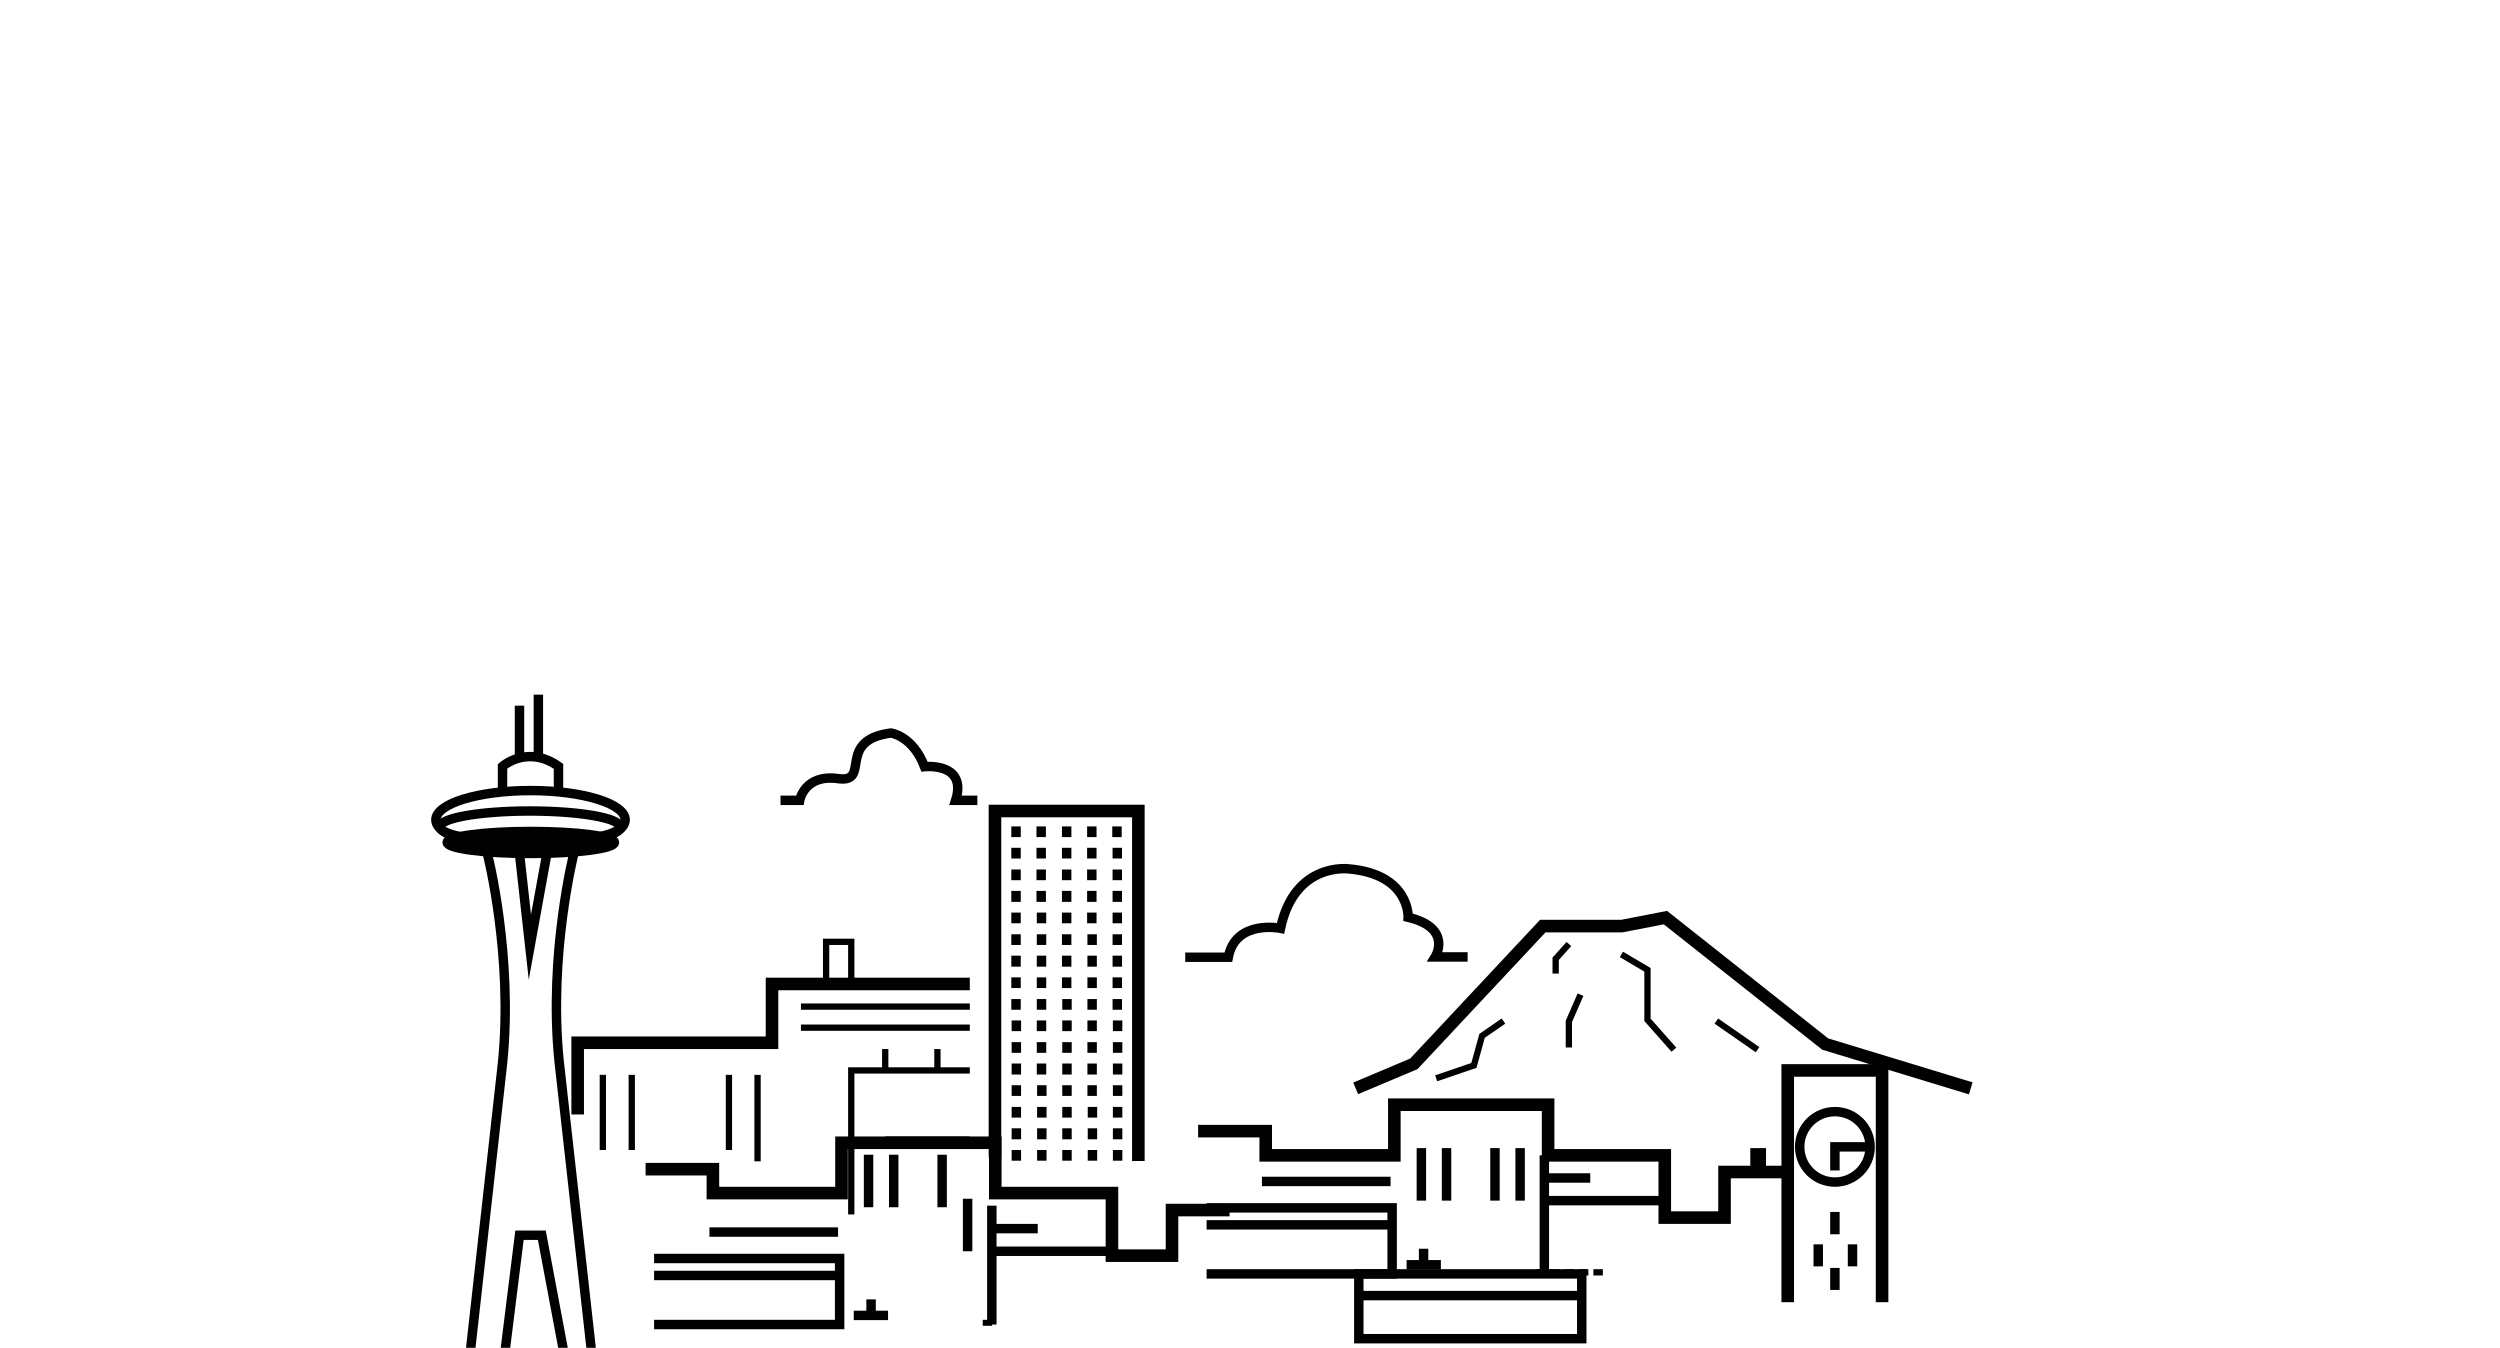 <?xml version="1.0" encoding="utf-8"?>
<!-- Generator: Adobe Illustrator 18.1.0, SVG Export Plug-In . SVG Version: 6.00 Build 0)  -->
<svg version="1.1" id="Layer_1" xmlns="http://www.w3.org/2000/svg" xmlns:xlink="http://www.w3.org/1999/xlink" x="0px" y="0px"
	 viewBox="0 0 795 428.6" enable-background="new 0 0 795 428.6" xml:space="preserve">
<path fill="none" stroke="#010101" stroke-width="3" stroke-miterlimit="10" d="M466.7,304.3h-10.3c0,0,5.7-9.2-8.6-12.6
	c0,0,0.6-13.7-18.9-15.4c0,0-17.2-2.3-21.7,18.9c0,0-14.3-2.9-16.6,9.2h-13.7"/>
<path fill="none" stroke="#010101" stroke-width="3" stroke-miterlimit="10" d="M248.2,254.5h6.1c0,0,1.5-8.4,12.2-6.9
	s-0.8-12.2,16.8-14.5c0,0,6.9,0.8,10.7,10.7c0,0,13.7-1.5,9.9,10.7h6.9"/>
<circle fill="none" stroke="#010101" stroke-width="3" stroke-miterlimit="10" cx="583.5" cy="364.7" r="11.2"/>
<polyline fill="none" stroke="#010101" stroke-width="3" stroke-miterlimit="10" points="594.7,364.7 583.5,364.7 583.5,372.2 "/>
<polyline fill="none" stroke="#010101" stroke-width="4" stroke-miterlimit="10" points="568.5,414.1 568.5,340.4 598.5,340.4 
	598.5,414.1 "/>
<line fill="none" stroke="#010101" stroke-width="3" stroke-miterlimit="10" x1="583.5" y1="385.4" x2="583.5" y2="392.5"/>
<line fill="none" stroke="#010101" stroke-width="3" stroke-miterlimit="10" x1="583.5" y1="403.2" x2="583.5" y2="410.2"/>
<line fill="none" stroke="#010101" stroke-width="3" stroke-miterlimit="10" x1="578.2" y1="395.7" x2="578.2" y2="402.7"/>
<line fill="none" stroke="#010101" stroke-width="3" stroke-miterlimit="10" x1="589.1" y1="395.7" x2="589.1" y2="402.7"/>
<path fill="none" stroke="#010101" stroke-width="3" stroke-miterlimit="10" d="M493.4,404.6"/>
<path fill="none" stroke="#010101" stroke-width="3" stroke-miterlimit="10" d="M602.6,351.1"/>
<line fill="none" stroke="#010101" stroke-width="3" stroke-miterlimit="10" x1="489.8" y1="403.6" x2="489.8" y2="405.6"/>
<line fill="none" stroke="#010101" stroke-width="3" stroke-miterlimit="10" x1="494.4" y1="403.6" x2="494.4" y2="405.6"/>
<line fill="none" stroke="#010101" stroke-width="3" stroke-miterlimit="10" x1="499" y1="403.6" x2="499" y2="405.6"/>
<line fill="none" stroke="#010101" stroke-width="3" stroke-miterlimit="10" x1="503.6" y1="403.6" x2="503.6" y2="405.6"/>
<line fill="none" stroke="#010101" stroke-width="3" stroke-miterlimit="10" x1="508.2" y1="403.6" x2="508.2" y2="405.6"/>
<polyline fill="none" stroke="#010101" stroke-width="4" stroke-miterlimit="10" points="183.7,354.4 183.7,331.6 245.5,331.6 
	245.5,312.9 308.4,312.9 "/>
<line fill="none" stroke="#010101" stroke-width="2" stroke-miterlimit="10" x1="191.7" y1="341.8" x2="191.7" y2="365.7"/>
<line fill="none" stroke="#010101" stroke-width="2" stroke-miterlimit="10" x1="200.9" y1="341.8" x2="200.9" y2="365.7"/>
<line fill="none" stroke="#010101" stroke-width="2" stroke-miterlimit="10" x1="231.8" y1="341.8" x2="231.8" y2="365.7"/>
<line fill="none" stroke="#010101" stroke-width="2" stroke-miterlimit="10" x1="240.9" y1="341.8" x2="240.9" y2="369.3"/>
<line fill="none" stroke="#010101" stroke-width="2" stroke-miterlimit="10" x1="254.7" y1="320.1" x2="308.4" y2="320.1"/>
<line fill="none" stroke="#010101" stroke-width="2" stroke-miterlimit="10" x1="254.7" y1="326.8" x2="308.4" y2="326.8"/>
<polyline fill="none" stroke="#010101" stroke-width="2" stroke-miterlimit="10" points="308.4,340.4 270.7,340.4 270.7,386.2 "/>
<line fill="none" stroke="#010101" stroke-width="2" stroke-miterlimit="10" x1="281.5" y1="362.4" x2="308.4" y2="362.4"/>
<line fill="none" stroke="#010101" stroke-width="2" stroke-miterlimit="10" x1="281.5" y1="340.4" x2="281.5" y2="333.6"/>
<line fill="none" stroke="#010101" stroke-width="2" stroke-miterlimit="10" x1="298.1" y1="340.4" x2="298.1" y2="333.6"/>
<rect x="262.7" y="299.5" fill="none" stroke="#010101" stroke-width="2" stroke-miterlimit="10" width="8" height="13.4"/>
<rect x="432.1" y="405.1" fill="none" stroke="#010101" stroke-width="3" stroke-miterlimit="10" width="70.9" height="20.6"/>
<line fill="none" stroke="#010101" stroke-width="3" stroke-miterlimit="10" x1="432.1" y1="412" x2="503" y2="412"/>
<line fill="none" stroke="#010101" stroke-width="3" stroke-miterlimit="10" x1="447.3" y1="402.2" x2="458.2" y2="402.2"/>
<line fill="none" stroke="#010101" stroke-width="3" stroke-miterlimit="10" x1="452.7" y1="402.2" x2="452.7" y2="397.1"/>
<polyline fill="none" stroke="#010101" stroke-width="3" stroke-miterlimit="10" points="383.7,384.1 442.7,384.1 442.7,405.1 
	383.7,405.1 "/>
<line fill="none" stroke="#010101" stroke-width="3" stroke-miterlimit="10" x1="383.7" y1="389.5" x2="442.7" y2="389.5"/>
<polyline fill="none" stroke="#010101" stroke-width="4" stroke-miterlimit="10" points="566.7,372.7 548.4,372.7 548.4,387.2 
	529.4,387.2 529.4,367.4 492.3,367.4 492.3,351.3 443.4,351.3 443.4,367.4 402.5,367.4 402.5,359.7 381,359.7 "/>
<line fill="none" stroke="#010101" stroke-width="5" stroke-miterlimit="10" x1="559.1" y1="372.7" x2="559.1" y2="365.1"/>
<line fill="none" stroke="#010101" stroke-width="3" stroke-miterlimit="10" x1="452" y1="365.1" x2="452" y2="381.8"/>
<line fill="none" stroke="#010101" stroke-width="3" stroke-miterlimit="10" x1="460" y1="365.1" x2="460" y2="381.8"/>
<line fill="none" stroke="#010101" stroke-width="3" stroke-miterlimit="10" x1="475.4" y1="365.1" x2="475.4" y2="381.8"/>
<line fill="none" stroke="#010101" stroke-width="3" stroke-miterlimit="10" x1="483.4" y1="365.1" x2="483.4" y2="381.8"/>
<line fill="none" stroke="#010101" stroke-width="3" stroke-miterlimit="10" x1="491.1" y1="367.4" x2="491.1" y2="405.1"/>
<line fill="none" stroke="#010101" stroke-width="3" stroke-miterlimit="10" x1="492.3" y1="381.8" x2="529.4" y2="381.8"/>
<line fill="none" stroke="#010101" stroke-width="3" stroke-miterlimit="10" x1="492.3" y1="374.6" x2="505.7" y2="374.6"/>
<line fill="none" stroke="#010101" stroke-width="3" stroke-miterlimit="10" x1="401.3" y1="375.7" x2="442.2" y2="375.7"/>
<ellipse fill="#010101" stroke="#010101" stroke-width="3" stroke-miterlimit="10" cx="168.8" cy="267.9" rx="26.6" ry="3.5"/>
<ellipse fill="none" stroke="#010101" stroke-width="3" stroke-miterlimit="10" cx="168.5" cy="262.9" rx="28.6" ry="5"/>
<ellipse fill="none" stroke="#010101" stroke-width="3" stroke-miterlimit="10" cx="168.7" cy="260.7" rx="30.1" ry="9.3"/>
<path fill="none" stroke="#010101" stroke-width="3" stroke-miterlimit="10" d="M159.8,250.9v-7.2c0,0,7.9-7,17.8,0v8.7"/>
<line fill="none" stroke="#010101" stroke-width="3" stroke-miterlimit="10" x1="165.2" y1="240.6" x2="165.2" y2="224.4"/>
<line fill="none" stroke="#010101" stroke-width="3" stroke-miterlimit="10" x1="171.2" y1="240.6" x2="171.2" y2="220.9"/>
<path fill="none" stroke="#010101" stroke-width="3" stroke-miterlimit="10" d="M155,271.5c0,0,8.3,32.6,4.8,66.6l-10.2,91.4"/>
<path fill="none" stroke="#010101" stroke-width="3" stroke-miterlimit="10" d="M182.6,270.9c0,0-8.3,32.6-4.8,66.6l10.2,91.4"/>
<polyline fill="none" stroke="#010101" stroke-width="3" stroke-miterlimit="10" points="160.7,428.9 165.2,392.8 172.3,392.8 
	179.7,432.2 "/>
<polyline fill="none" stroke="#010101" stroke-width="3" stroke-miterlimit="10" points="165.2,271.5 168.5,301.2 173.9,271.5 "/>
<polyline fill="none" stroke="#010101" stroke-width="4" stroke-miterlimit="10" points="431.1,346.1 449.6,338.3 490.6,294.5 
	515.7,294.5 529.6,291.8 580.4,332 626.7,346.1 "/>
<polyline fill="none" stroke="#010101" stroke-width="2" stroke-miterlimit="10" points="498.9,300.2 494.7,304.9 494.7,309.6 "/>
<polyline fill="none" stroke="#010101" stroke-width="2" stroke-miterlimit="10" points="478.1,324.7 471.3,329.4 468.7,338.8 
	456.7,342.9 "/>
<line fill="none" stroke="#010101" stroke-width="2" stroke-miterlimit="10" x1="545.8" y1="324.7" x2="558.9" y2="333.8"/>
<polyline fill="none" stroke="#010101" stroke-width="2" stroke-miterlimit="10" points="502.6,316.3 498.9,324.8 498.9,333.1 "/>
<polyline fill="none" stroke="#010101" stroke-width="2" stroke-miterlimit="10" points="515.6,303.5 523.9,308.4 523.9,324.3 
	532.3,333.8 "/>
<polyline fill="none" stroke="#010101" stroke-width="4" stroke-miterlimit="10" points="316.4,368 316.4,257.9 362,257.9 
	362,369.2 "/>
<path fill="none" stroke="#010101" stroke-width="3" stroke-miterlimit="10" d="M326.7,264.5"/>
<line fill="none" stroke="#010101" stroke-width="3" stroke-miterlimit="10" x1="323.1" y1="262.8" x2="323.1" y2="266.2"/>
<line fill="none" stroke="#010101" stroke-width="3" stroke-miterlimit="10" x1="331.1" y1="262.8" x2="331.1" y2="266.2"/>
<line fill="none" stroke="#010101" stroke-width="3" stroke-miterlimit="10" x1="339.2" y1="262.8" x2="339.2" y2="266.2"/>
<path fill="none" stroke="#010101" stroke-width="3" stroke-miterlimit="10" d="M350.9,264.5"/>
<line fill="none" stroke="#010101" stroke-width="3" stroke-miterlimit="10" x1="347.2" y1="262.8" x2="347.2" y2="266.2"/>
<line fill="none" stroke="#010101" stroke-width="3" stroke-miterlimit="10" x1="355.2" y1="262.8" x2="355.2" y2="266.2"/>
<path fill="none" stroke="#010101" stroke-width="3" stroke-miterlimit="10" d="M326.7,271.3"/>
<line fill="none" stroke="#010101" stroke-width="3" stroke-miterlimit="10" x1="323.1" y1="269.6" x2="323.1" y2="273"/>
<line fill="none" stroke="#010101" stroke-width="3" stroke-miterlimit="10" x1="331.1" y1="269.6" x2="331.1" y2="273"/>
<line fill="none" stroke="#010101" stroke-width="3" stroke-miterlimit="10" x1="339.2" y1="269.6" x2="339.2" y2="273"/>
<path fill="none" stroke="#010101" stroke-width="3" stroke-miterlimit="10" d="M350.9,271.3"/>
<line fill="none" stroke="#010101" stroke-width="3" stroke-miterlimit="10" x1="347.2" y1="269.6" x2="347.2" y2="273"/>
<line fill="none" stroke="#010101" stroke-width="3" stroke-miterlimit="10" x1="355.3" y1="269.6" x2="355.3" y2="273"/>
<path fill="none" stroke="#010101" stroke-width="3" stroke-miterlimit="10" d="M326.8,278.2"/>
<line fill="none" stroke="#010101" stroke-width="3" stroke-miterlimit="10" x1="323.1" y1="276.5" x2="323.1" y2="279.9"/>
<line fill="none" stroke="#010101" stroke-width="3" stroke-miterlimit="10" x1="331.1" y1="276.5" x2="331.1" y2="279.9"/>
<line fill="none" stroke="#010101" stroke-width="3" stroke-miterlimit="10" x1="339.2" y1="276.5" x2="339.2" y2="279.9"/>
<path fill="none" stroke="#010101" stroke-width="3" stroke-miterlimit="10" d="M350.9,278.2"/>
<line fill="none" stroke="#010101" stroke-width="3" stroke-miterlimit="10" x1="347.2" y1="276.5" x2="347.2" y2="279.9"/>
<line fill="none" stroke="#010101" stroke-width="3" stroke-miterlimit="10" x1="355.3" y1="276.5" x2="355.3" y2="279.9"/>
<path fill="none" stroke="#010101" stroke-width="3" stroke-miterlimit="10" d="M326.8,285.1"/>
<line fill="none" stroke="#010101" stroke-width="3" stroke-miterlimit="10" x1="323.1" y1="283.3" x2="323.1" y2="286.8"/>
<line fill="none" stroke="#010101" stroke-width="3" stroke-miterlimit="10" x1="331.1" y1="283.3" x2="331.1" y2="286.8"/>
<line fill="none" stroke="#010101" stroke-width="3" stroke-miterlimit="10" x1="339.2" y1="283.3" x2="339.2" y2="286.8"/>
<path fill="none" stroke="#010101" stroke-width="3" stroke-miterlimit="10" d="M350.9,285.1"/>
<line fill="none" stroke="#010101" stroke-width="3" stroke-miterlimit="10" x1="347.2" y1="283.3" x2="347.2" y2="286.8"/>
<line fill="none" stroke="#010101" stroke-width="3" stroke-miterlimit="10" x1="355.3" y1="283.3" x2="355.3" y2="286.8"/>
<path fill="none" stroke="#010101" stroke-width="3" stroke-miterlimit="10" d="M326.8,291.9"/>
<line fill="none" stroke="#010101" stroke-width="3" stroke-miterlimit="10" x1="323.1" y1="290.2" x2="323.1" y2="293.6"/>
<line fill="none" stroke="#010101" stroke-width="3" stroke-miterlimit="10" x1="331.2" y1="290.2" x2="331.2" y2="293.6"/>
<line fill="none" stroke="#010101" stroke-width="3" stroke-miterlimit="10" x1="339.2" y1="290.2" x2="339.2" y2="293.6"/>
<path fill="none" stroke="#010101" stroke-width="3" stroke-miterlimit="10" d="M350.9,291.9"/>
<line fill="none" stroke="#010101" stroke-width="3" stroke-miterlimit="10" x1="347.2" y1="290.2" x2="347.2" y2="293.6"/>
<line fill="none" stroke="#010101" stroke-width="3" stroke-miterlimit="10" x1="355.3" y1="290.2" x2="355.3" y2="293.6"/>
<path fill="none" stroke="#010101" stroke-width="3" stroke-miterlimit="10" d="M326.8,298.8"/>
<line fill="none" stroke="#010101" stroke-width="3" stroke-miterlimit="10" x1="323.1" y1="297.1" x2="323.1" y2="300.5"/>
<line fill="none" stroke="#010101" stroke-width="3" stroke-miterlimit="10" x1="331.2" y1="297.1" x2="331.2" y2="300.5"/>
<line fill="none" stroke="#010101" stroke-width="3" stroke-miterlimit="10" x1="339.2" y1="297.1" x2="339.2" y2="300.5"/>
<path fill="none" stroke="#010101" stroke-width="3" stroke-miterlimit="10" d="M350.9,298.8"/>
<line fill="none" stroke="#010101" stroke-width="3" stroke-miterlimit="10" x1="347.3" y1="297.1" x2="347.3" y2="300.5"/>
<line fill="none" stroke="#010101" stroke-width="3" stroke-miterlimit="10" x1="355.3" y1="297.1" x2="355.3" y2="300.5"/>
<path fill="none" stroke="#010101" stroke-width="3" stroke-miterlimit="10" d="M326.8,305.6"/>
<line fill="none" stroke="#010101" stroke-width="3" stroke-miterlimit="10" x1="323.1" y1="303.9" x2="323.1" y2="307.4"/>
<line fill="none" stroke="#010101" stroke-width="3" stroke-miterlimit="10" x1="331.2" y1="303.9" x2="331.2" y2="307.4"/>
<line fill="none" stroke="#010101" stroke-width="3" stroke-miterlimit="10" x1="339.2" y1="303.9" x2="339.2" y2="307.4"/>
<path fill="none" stroke="#010101" stroke-width="3" stroke-miterlimit="10" d="M350.9,305.6"/>
<line fill="none" stroke="#010101" stroke-width="3" stroke-miterlimit="10" x1="347.3" y1="303.9" x2="347.3" y2="307.4"/>
<line fill="none" stroke="#010101" stroke-width="3" stroke-miterlimit="10" x1="355.3" y1="303.9" x2="355.3" y2="307.4"/>
<path fill="none" stroke="#010101" stroke-width="3" stroke-miterlimit="10" d="M326.8,312.5"/>
<line fill="none" stroke="#010101" stroke-width="3" stroke-miterlimit="10" x1="323.1" y1="310.8" x2="323.1" y2="314.2"/>
<line fill="none" stroke="#010101" stroke-width="3" stroke-miterlimit="10" x1="331.2" y1="310.8" x2="331.2" y2="314.2"/>
<line fill="none" stroke="#010101" stroke-width="3" stroke-miterlimit="10" x1="339.2" y1="310.8" x2="339.2" y2="314.2"/>
<path fill="none" stroke="#010101" stroke-width="3" stroke-miterlimit="10" d="M351,312.5"/>
<line fill="none" stroke="#010101" stroke-width="3" stroke-miterlimit="10" x1="347.3" y1="310.8" x2="347.3" y2="314.2"/>
<line fill="none" stroke="#010101" stroke-width="3" stroke-miterlimit="10" x1="355.3" y1="310.8" x2="355.3" y2="314.2"/>
<path fill="none" stroke="#010101" stroke-width="3" stroke-miterlimit="10" d="M326.8,319.4"/>
<line fill="none" stroke="#010101" stroke-width="3" stroke-miterlimit="10" x1="323.1" y1="317.7" x2="323.1" y2="321.1"/>
<line fill="none" stroke="#010101" stroke-width="3" stroke-miterlimit="10" x1="331.2" y1="317.7" x2="331.2" y2="321.1"/>
<line fill="none" stroke="#010101" stroke-width="3" stroke-miterlimit="10" x1="339.3" y1="317.7" x2="339.3" y2="321.1"/>
<path fill="none" stroke="#010101" stroke-width="3" stroke-miterlimit="10" d="M351,319.4"/>
<line fill="none" stroke="#010101" stroke-width="3" stroke-miterlimit="10" x1="347.3" y1="317.7" x2="347.3" y2="321.1"/>
<line fill="none" stroke="#010101" stroke-width="3" stroke-miterlimit="10" x1="355.3" y1="317.7" x2="355.3" y2="321.1"/>
<path fill="none" stroke="#010101" stroke-width="3" stroke-miterlimit="10" d="M326.8,326.2"/>
<line fill="none" stroke="#010101" stroke-width="3" stroke-miterlimit="10" x1="323.2" y1="324.5" x2="323.2" y2="327.9"/>
<line fill="none" stroke="#010101" stroke-width="3" stroke-miterlimit="10" x1="331.2" y1="324.5" x2="331.2" y2="327.9"/>
<line fill="none" stroke="#010101" stroke-width="3" stroke-miterlimit="10" x1="339.3" y1="324.5" x2="339.3" y2="327.9"/>
<path fill="none" stroke="#010101" stroke-width="3" stroke-miterlimit="10" d="M351,326.2"/>
<line fill="none" stroke="#010101" stroke-width="3" stroke-miterlimit="10" x1="347.3" y1="324.5" x2="347.3" y2="327.9"/>
<line fill="none" stroke="#010101" stroke-width="3" stroke-miterlimit="10" x1="355.4" y1="324.5" x2="355.4" y2="327.9"/>
<path fill="none" stroke="#010101" stroke-width="3" stroke-miterlimit="10" d="M326.9,333.1"/>
<line fill="none" stroke="#010101" stroke-width="3" stroke-miterlimit="10" x1="323.2" y1="331.4" x2="323.2" y2="334.8"/>
<line fill="none" stroke="#010101" stroke-width="3" stroke-miterlimit="10" x1="331.2" y1="331.4" x2="331.2" y2="334.8"/>
<line fill="none" stroke="#010101" stroke-width="3" stroke-miterlimit="10" x1="339.3" y1="331.4" x2="339.3" y2="334.8"/>
<path fill="none" stroke="#010101" stroke-width="3" stroke-miterlimit="10" d="M351,333.1"/>
<line fill="none" stroke="#010101" stroke-width="3" stroke-miterlimit="10" x1="347.3" y1="331.4" x2="347.3" y2="334.8"/>
<line fill="none" stroke="#010101" stroke-width="3" stroke-miterlimit="10" x1="355.4" y1="331.4" x2="355.4" y2="334.8"/>
<path fill="none" stroke="#010101" stroke-width="3" stroke-miterlimit="10" d="M326.9,340"/>
<line fill="none" stroke="#010101" stroke-width="3" stroke-miterlimit="10" x1="323.2" y1="338.2" x2="323.2" y2="341.7"/>
<line fill="none" stroke="#010101" stroke-width="3" stroke-miterlimit="10" x1="331.2" y1="338.2" x2="331.2" y2="341.7"/>
<line fill="none" stroke="#010101" stroke-width="3" stroke-miterlimit="10" x1="339.3" y1="338.2" x2="339.3" y2="341.7"/>
<path fill="none" stroke="#010101" stroke-width="3" stroke-miterlimit="10" d="M351,340"/>
<line fill="none" stroke="#010101" stroke-width="3" stroke-miterlimit="10" x1="347.3" y1="338.2" x2="347.3" y2="341.7"/>
<line fill="none" stroke="#010101" stroke-width="3" stroke-miterlimit="10" x1="355.4" y1="338.2" x2="355.4" y2="341.7"/>
<path fill="none" stroke="#010101" stroke-width="3" stroke-miterlimit="10" d="M326.9,346.8"/>
<line fill="none" stroke="#010101" stroke-width="3" stroke-miterlimit="10" x1="323.2" y1="345.1" x2="323.2" y2="348.5"/>
<line fill="none" stroke="#010101" stroke-width="3" stroke-miterlimit="10" x1="331.3" y1="345.1" x2="331.3" y2="348.5"/>
<line fill="none" stroke="#010101" stroke-width="3" stroke-miterlimit="10" x1="339.3" y1="345.1" x2="339.3" y2="348.5"/>
<path fill="none" stroke="#010101" stroke-width="3" stroke-miterlimit="10" d="M351,346.8"/>
<line fill="none" stroke="#010101" stroke-width="3" stroke-miterlimit="10" x1="347.3" y1="345.1" x2="347.3" y2="348.5"/>
<line fill="none" stroke="#010101" stroke-width="3" stroke-miterlimit="10" x1="355.4" y1="345.1" x2="355.4" y2="348.5"/>
<path fill="none" stroke="#010101" stroke-width="3" stroke-miterlimit="10" d="M326.9,353.7"/>
<line fill="none" stroke="#010101" stroke-width="3" stroke-miterlimit="10" x1="323.2" y1="352" x2="323.2" y2="355.4"/>
<line fill="none" stroke="#010101" stroke-width="3" stroke-miterlimit="10" x1="331.3" y1="352" x2="331.3" y2="355.4"/>
<line fill="none" stroke="#010101" stroke-width="3" stroke-miterlimit="10" x1="339.3" y1="352" x2="339.3" y2="355.4"/>
<path fill="none" stroke="#010101" stroke-width="3" stroke-miterlimit="10" d="M351,353.7"/>
<line fill="none" stroke="#010101" stroke-width="3" stroke-miterlimit="10" x1="347.4" y1="352" x2="347.4" y2="355.4"/>
<line fill="none" stroke="#010101" stroke-width="3" stroke-miterlimit="10" x1="355.4" y1="352" x2="355.4" y2="355.4"/>
<path fill="none" stroke="#010101" stroke-width="3" stroke-miterlimit="10" d="M326.9,360.5"/>
<line fill="none" stroke="#010101" stroke-width="3" stroke-miterlimit="10" x1="323.2" y1="358.8" x2="323.2" y2="362.3"/>
<line fill="none" stroke="#010101" stroke-width="3" stroke-miterlimit="10" x1="331.3" y1="358.8" x2="331.3" y2="362.3"/>
<line fill="none" stroke="#010101" stroke-width="3" stroke-miterlimit="10" x1="339.3" y1="358.8" x2="339.3" y2="362.3"/>
<path fill="none" stroke="#010101" stroke-width="3" stroke-miterlimit="10" d="M351,360.5"/>
<line fill="none" stroke="#010101" stroke-width="3" stroke-miterlimit="10" x1="347.4" y1="358.8" x2="347.4" y2="362.3"/>
<line fill="none" stroke="#010101" stroke-width="3" stroke-miterlimit="10" x1="355.4" y1="358.8" x2="355.4" y2="362.3"/>
<path fill="none" stroke="#010101" stroke-width="3" stroke-miterlimit="10" d="M326.9,367.4"/>
<line fill="none" stroke="#010101" stroke-width="3" stroke-miterlimit="10" x1="323.2" y1="365.7" x2="323.2" y2="369.1"/>
<line fill="none" stroke="#010101" stroke-width="3" stroke-miterlimit="10" x1="331.3" y1="365.7" x2="331.3" y2="369.1"/>
<line fill="none" stroke="#010101" stroke-width="3" stroke-miterlimit="10" x1="339.3" y1="365.7" x2="339.3" y2="369.1"/>
<path fill="none" stroke="#010101" stroke-width="3" stroke-miterlimit="10" d="M351.1,367.4"/>
<line fill="none" stroke="#010101" stroke-width="3" stroke-miterlimit="10" x1="347.4" y1="365.7" x2="347.4" y2="369.1"/>
<line fill="none" stroke="#010101" stroke-width="3" stroke-miterlimit="10" x1="355.4" y1="365.7" x2="355.4" y2="369.1"/>
<path fill="none" stroke="#010101" stroke-width="3" stroke-miterlimit="10" d="M317.7,420.7"/>
<line fill="none" stroke="#010101" stroke-width="3" stroke-miterlimit="10" x1="314" y1="419.7" x2="314" y2="421.6"/>
<line fill="none" stroke="#010101" stroke-width="3" stroke-miterlimit="10" x1="271.5" y1="418.3" x2="282.4" y2="418.3"/>
<line fill="none" stroke="#010101" stroke-width="3" stroke-miterlimit="10" x1="277" y1="418.3" x2="277" y2="413.2"/>
<polyline fill="none" stroke="#010101" stroke-width="3" stroke-miterlimit="10" points="208,400.2 267,400.2 267,421.2 208,421.2 
	"/>
<line fill="none" stroke="#010101" stroke-width="3" stroke-miterlimit="10" x1="208" y1="405.6" x2="267" y2="405.6"/>
<polyline fill="none" stroke="#010101" stroke-width="4" stroke-miterlimit="10" points="391,384.8 372.7,384.8 372.7,399.3 
	353.6,399.3 353.6,379.4 316.5,379.4 316.5,363.4 267.6,363.4 267.6,379.4 226.7,379.4 226.7,371.8 205.3,371.8 "/>
<line fill="none" stroke="#010101" stroke-width="3" stroke-miterlimit="10" x1="276.2" y1="367.2" x2="276.2" y2="383.9"/>
<line fill="none" stroke="#010101" stroke-width="3" stroke-miterlimit="10" x1="284.2" y1="367.2" x2="284.2" y2="383.9"/>
<line fill="none" stroke="#010101" stroke-width="3" stroke-miterlimit="10" x1="299.6" y1="367.2" x2="299.6" y2="383.9"/>
<line fill="none" stroke="#010101" stroke-width="3" stroke-miterlimit="10" x1="307.7" y1="381.2" x2="307.7" y2="397.9"/>
<line fill="none" stroke="#010101" stroke-width="3" stroke-miterlimit="10" x1="315.4" y1="383.4" x2="315.4" y2="421.2"/>
<line fill="none" stroke="#010101" stroke-width="3" stroke-miterlimit="10" x1="316.5" y1="397.9" x2="353.6" y2="397.9"/>
<line fill="none" stroke="#010101" stroke-width="3" stroke-miterlimit="10" x1="316.5" y1="390.7" x2="330" y2="390.7"/>
<line fill="none" stroke="#010101" stroke-width="3" stroke-miterlimit="10" x1="225.6" y1="391.8" x2="266.5" y2="391.8"/>
</svg>
